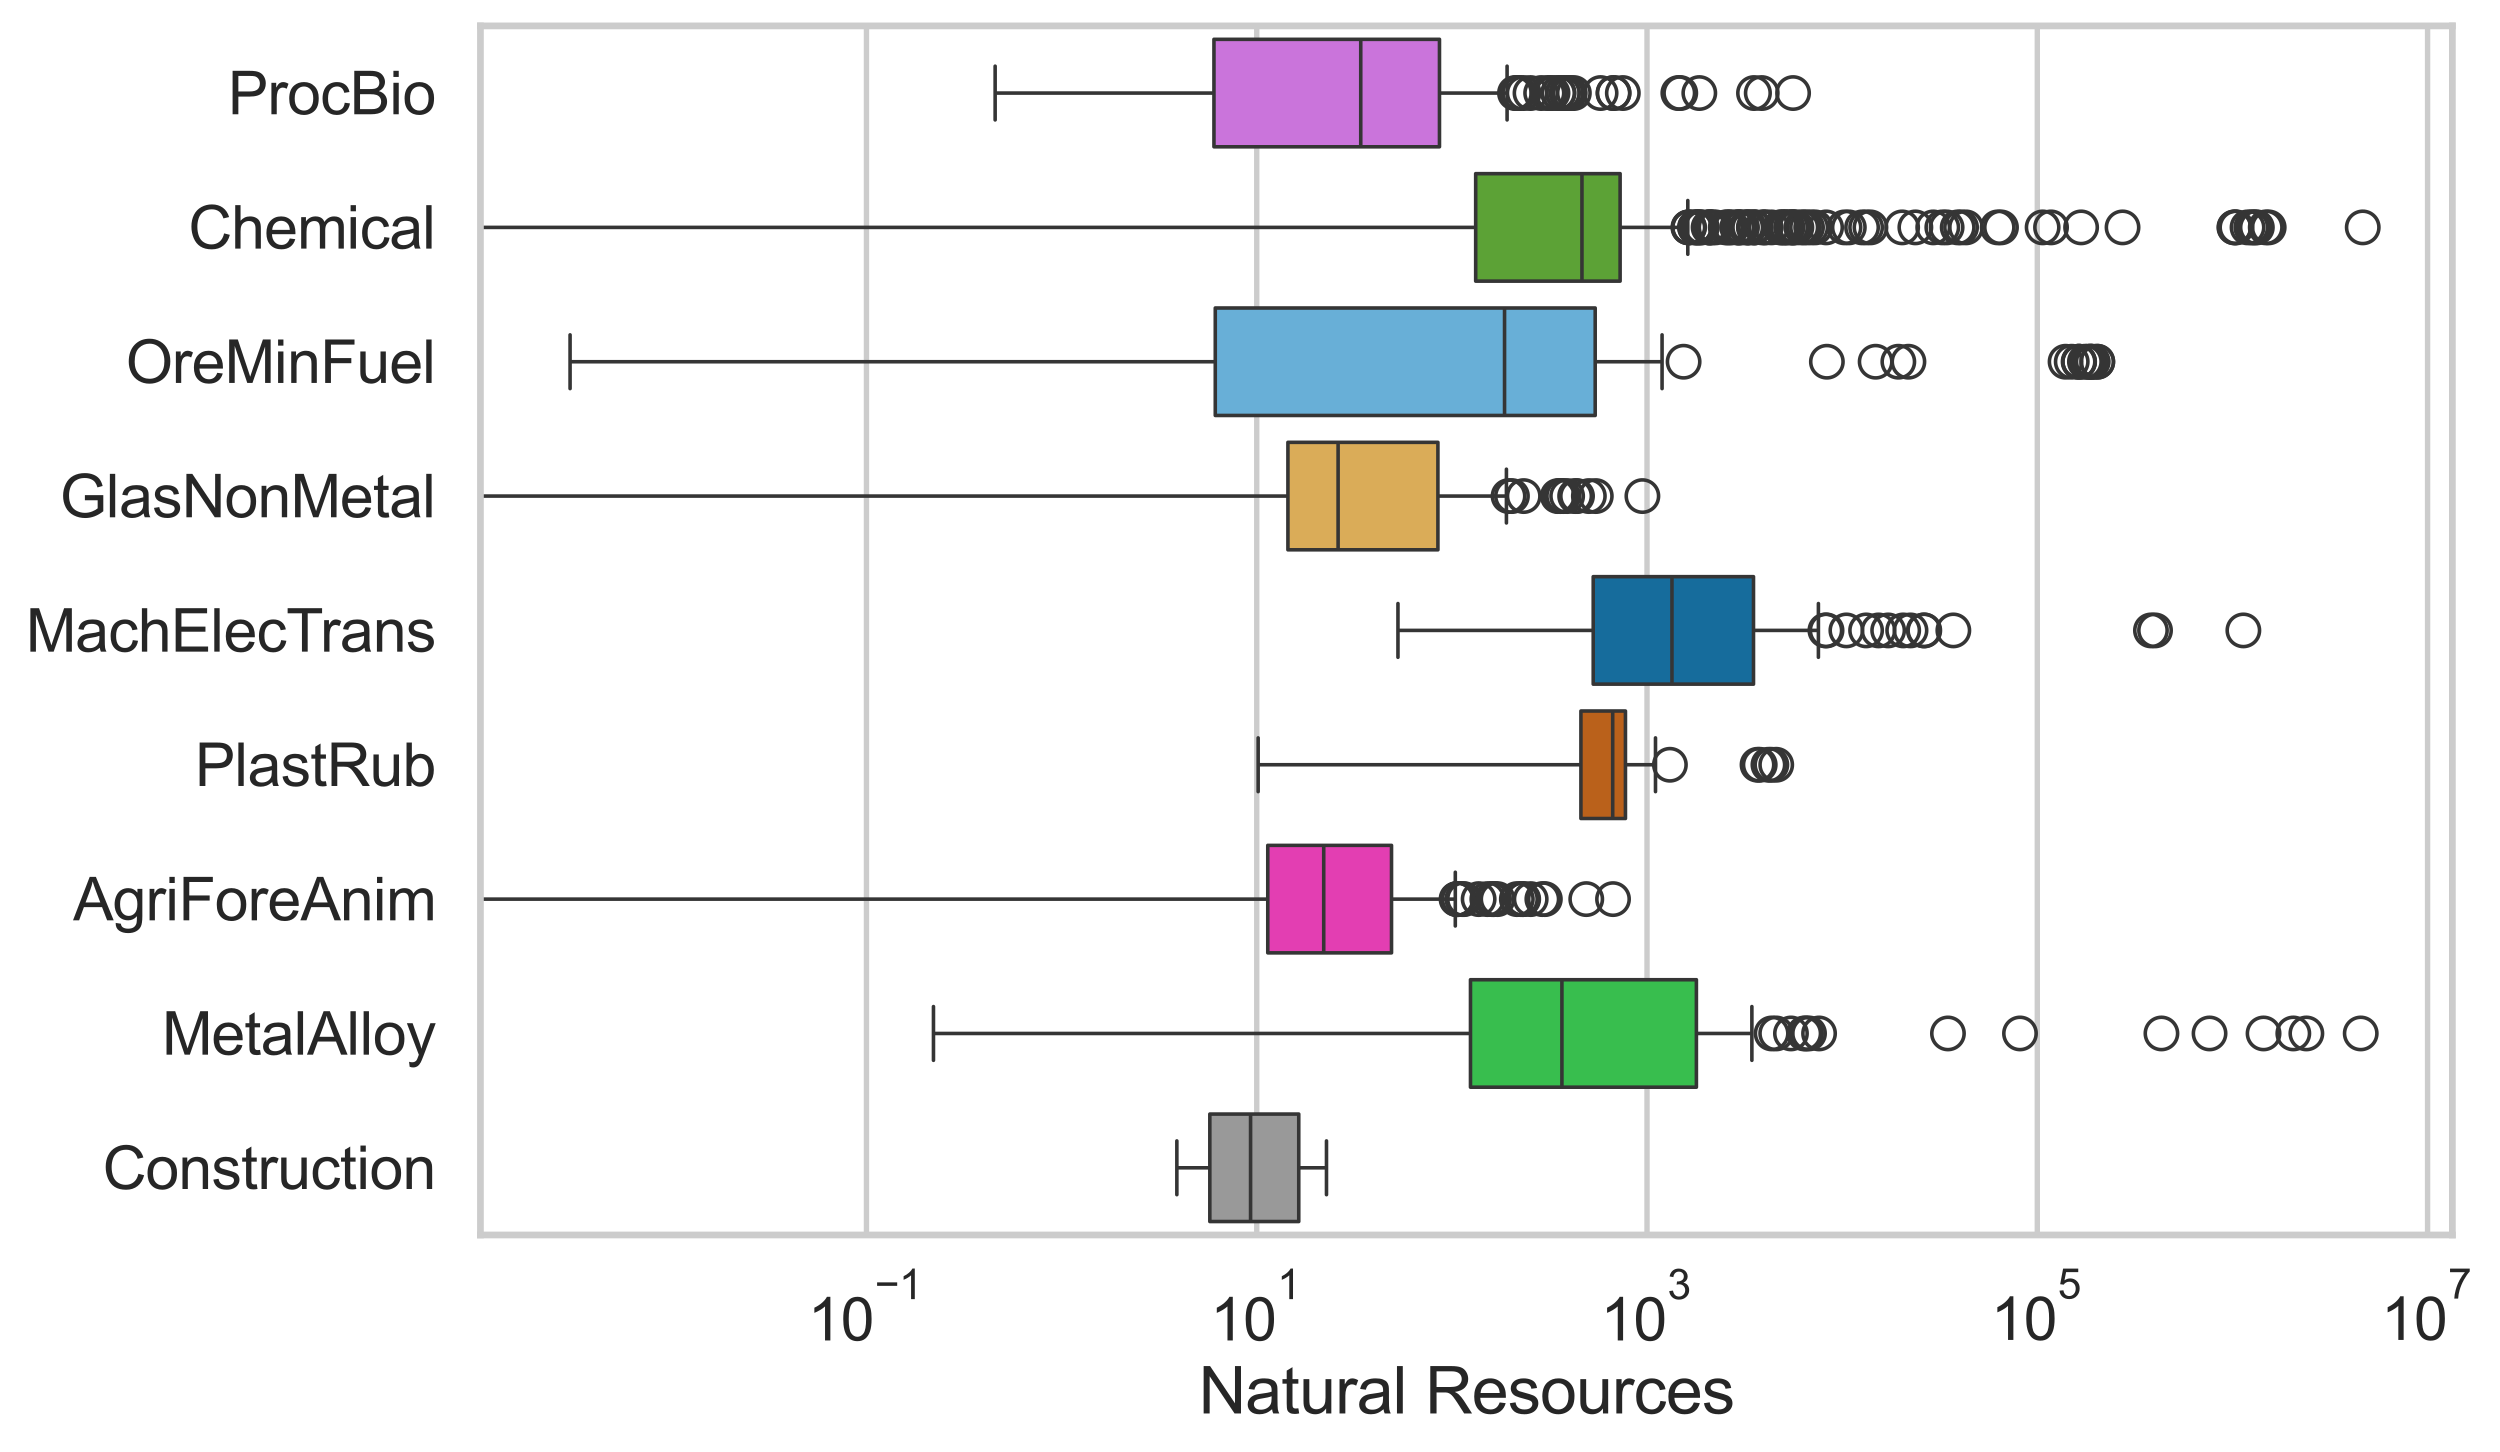 <?xml version="1.0" encoding="utf-8" standalone="no"?>
<!DOCTYPE svg PUBLIC "-//W3C//DTD SVG 1.1//EN"
  "http://www.w3.org/Graphics/SVG/1.1/DTD/svg11.dtd">
<svg xmlns:xlink="http://www.w3.org/1999/xlink" width="695.697pt" height="404.121pt" viewBox="0 0 695.697 404.121" xmlns="http://www.w3.org/2000/svg" version="1.1">
 <defs>
  <style type="text/css">*{stroke-linejoin: round; stroke-linecap: butt}</style>
 </defs>
 <g id="figure_1">
  <g id="patch_1">
   <path d="M 0 404.121 
L 695.697 404.121 
L 695.697 0 
L 0 0 
z
" style="fill: #ffffff"/>
  </g>
  <g id="axes_1">
   <g id="patch_2">
    <path d="M 133.697 343.665 
L 682.443 343.665 
L 682.443 7.2 
L 133.697 7.2 
z
" style="fill: #ffffff"/>
   </g>
   <g id="matplotlib.axis_1">
    <g id="xtick_1">
     <g id="line2d_1">
      <path d="M 241.115 343.665 
L 241.115 7.2 
" clip-path="url(#p5e54b7b86a)" style="fill: none; stroke: #cccccc; stroke-width: 1.5; stroke-linecap: round"/>
     </g>
     <g id="text_1">
      <!-- $\mathdefault{10^{-1}}$ -->
      <g style="fill: #262626" transform="translate(224.78 373.18) scale(0.165 -0.165)">
       <defs>
        <path id="ArialMT-31" d="M 2384 0 
L 1822 0 
L 1822 3584 
Q 1619 3391 1289 3197 
Q 959 3003 697 2906 
L 697 3450 
Q 1169 3672 1522 3987 
Q 1875 4303 2022 4600 
L 2384 4600 
L 2384 0 
z
" transform="scale(0.016)"/>
        <path id="ArialMT-30" d="M 266 2259 
Q 266 3072 433 3567 
Q 600 4063 929 4331 
Q 1259 4600 1759 4600 
Q 2128 4600 2406 4451 
Q 2684 4303 2865 4023 
Q 3047 3744 3150 3342 
Q 3253 2941 3253 2259 
Q 3253 1453 3087 958 
Q 2922 463 2592 192 
Q 2263 -78 1759 -78 
Q 1097 -78 719 397 
Q 266 969 266 2259 
z
M 844 2259 
Q 844 1131 1108 757 
Q 1372 384 1759 384 
Q 2147 384 2411 759 
Q 2675 1134 2675 2259 
Q 2675 3391 2411 3762 
Q 2147 4134 1753 4134 
Q 1366 4134 1134 3806 
Q 844 3388 844 2259 
z
" transform="scale(0.016)"/>
        <path id="ArialMT-2212" d="M 3381 1997 
L 356 1997 
L 356 2522 
L 3381 2522 
L 3381 1997 
z
" transform="scale(0.016)"/>
       </defs>
       <use xlink:href="#ArialMT-31" transform="translate(0 0.994)"/>
       <use xlink:href="#ArialMT-30" transform="translate(55.615 0.994)"/>
       <use xlink:href="#ArialMT-2212" transform="translate(112.973 70.688) scale(0.7)"/>
       <use xlink:href="#ArialMT-31" transform="translate(153.852 70.688) scale(0.7)"/>
      </g>
     </g>
    </g>
    <g id="xtick_2">
     <g id="line2d_2">
      <path d="M 349.723 343.665 
L 349.723 7.2 
" clip-path="url(#p5e54b7b86a)" style="fill: none; stroke: #cccccc; stroke-width: 1.5; stroke-linecap: round"/>
     </g>
     <g id="text_2">
      <!-- $\mathdefault{10^{1}}$ -->
      <g style="fill: #262626" transform="translate(336.77 373.18) scale(0.165 -0.165)">
       <use xlink:href="#ArialMT-31" transform="translate(0 0.994)"/>
       <use xlink:href="#ArialMT-30" transform="translate(55.615 0.994)"/>
       <use xlink:href="#ArialMT-31" transform="translate(112.973 70.688) scale(0.7)"/>
      </g>
     </g>
    </g>
    <g id="xtick_3">
     <g id="line2d_3">
      <path d="M 458.33 343.665 
L 458.33 7.2 
" clip-path="url(#p5e54b7b86a)" style="fill: none; stroke: #cccccc; stroke-width: 1.5; stroke-linecap: round"/>
     </g>
     <g id="text_3">
      <!-- $\mathdefault{10^{3}}$ -->
      <g style="fill: #262626" transform="translate(445.377 373.18) scale(0.165 -0.165)">
       <defs>
        <path id="ArialMT-33" d="M 269 1209 
L 831 1284 
Q 928 806 1161 595 
Q 1394 384 1728 384 
Q 2125 384 2398 659 
Q 2672 934 2672 1341 
Q 2672 1728 2419 1979 
Q 2166 2231 1775 2231 
Q 1616 2231 1378 2169 
L 1441 2663 
Q 1497 2656 1531 2656 
Q 1891 2656 2178 2843 
Q 2466 3031 2466 3422 
Q 2466 3731 2256 3934 
Q 2047 4138 1716 4138 
Q 1388 4138 1169 3931 
Q 950 3725 888 3313 
L 325 3413 
Q 428 3978 793 4289 
Q 1159 4600 1703 4600 
Q 2078 4600 2393 4439 
Q 2709 4278 2876 4000 
Q 3044 3722 3044 3409 
Q 3044 3113 2884 2869 
Q 2725 2625 2413 2481 
Q 2819 2388 3044 2092 
Q 3269 1797 3269 1353 
Q 3269 753 2831 336 
Q 2394 -81 1725 -81 
Q 1122 -81 723 278 
Q 325 638 269 1209 
z
" transform="scale(0.016)"/>
       </defs>
       <use xlink:href="#ArialMT-31" transform="translate(0 0.994)"/>
       <use xlink:href="#ArialMT-30" transform="translate(55.615 0.994)"/>
       <use xlink:href="#ArialMT-33" transform="translate(112.973 70.688) scale(0.7)"/>
      </g>
     </g>
    </g>
    <g id="xtick_4">
     <g id="line2d_4">
      <path d="M 566.937 343.665 
L 566.937 7.2 
" clip-path="url(#p5e54b7b86a)" style="fill: none; stroke: #cccccc; stroke-width: 1.5; stroke-linecap: round"/>
     </g>
     <g id="text_4">
      <!-- $\mathdefault{10^{5}}$ -->
      <g style="fill: #262626" transform="translate(553.985 373.015) scale(0.165 -0.165)">
       <defs>
        <path id="ArialMT-35" d="M 266 1200 
L 856 1250 
Q 922 819 1161 601 
Q 1400 384 1738 384 
Q 2144 384 2425 690 
Q 2706 997 2706 1503 
Q 2706 1984 2436 2262 
Q 2166 2541 1728 2541 
Q 1456 2541 1237 2417 
Q 1019 2294 894 2097 
L 366 2166 
L 809 4519 
L 3088 4519 
L 3088 3981 
L 1259 3981 
L 1013 2750 
Q 1425 3038 1878 3038 
Q 2478 3038 2890 2622 
Q 3303 2206 3303 1553 
Q 3303 931 2941 478 
Q 2500 -78 1738 -78 
Q 1113 -78 717 272 
Q 322 622 266 1200 
z
" transform="scale(0.016)"/>
       </defs>
       <use xlink:href="#ArialMT-31" transform="translate(0 0.88)"/>
       <use xlink:href="#ArialMT-30" transform="translate(55.615 0.88)"/>
       <use xlink:href="#ArialMT-35" transform="translate(112.973 70.573) scale(0.7)"/>
      </g>
     </g>
    </g>
    <g id="xtick_5">
     <g id="line2d_5">
      <path d="M 675.545 343.665 
L 675.545 7.2 
" clip-path="url(#p5e54b7b86a)" style="fill: none; stroke: #cccccc; stroke-width: 1.5; stroke-linecap: round"/>
     </g>
     <g id="text_5">
      <!-- $\mathdefault{10^{7}}$ -->
      <g style="fill: #262626" transform="translate(662.592 373.015) scale(0.165 -0.165)">
       <defs>
        <path id="ArialMT-37" d="M 303 3981 
L 303 4522 
L 3269 4522 
L 3269 4084 
Q 2831 3619 2401 2847 
Q 1972 2075 1738 1259 
Q 1569 684 1522 0 
L 944 0 
Q 953 541 1156 1306 
Q 1359 2072 1739 2783 
Q 2119 3494 2547 3981 
L 303 3981 
z
" transform="scale(0.016)"/>
       </defs>
       <use xlink:href="#ArialMT-31" transform="translate(0 0.847)"/>
       <use xlink:href="#ArialMT-30" transform="translate(55.615 0.847)"/>
       <use xlink:href="#ArialMT-37" transform="translate(112.973 70.541) scale(0.7)"/>
      </g>
     </g>
    </g>
    <g id="text_6">
     <!-- Natural Resources -->
     <g style="fill: #262626" transform="translate(333.543 393.344) scale(0.18 -0.18)">
      <defs>
       <path id="ArialMT-4e" d="M 488 0 
L 488 4581 
L 1109 4581 
L 3516 984 
L 3516 4581 
L 4097 4581 
L 4097 0 
L 3475 0 
L 1069 3600 
L 1069 0 
L 488 0 
z
" transform="scale(0.016)"/>
       <path id="ArialMT-61" d="M 2588 409 
Q 2275 144 1986 34 
Q 1697 -75 1366 -75 
Q 819 -75 525 192 
Q 231 459 231 875 
Q 231 1119 342 1320 
Q 453 1522 633 1644 
Q 813 1766 1038 1828 
Q 1203 1872 1538 1913 
Q 2219 1994 2541 2106 
Q 2544 2222 2544 2253 
Q 2544 2597 2384 2738 
Q 2169 2928 1744 2928 
Q 1347 2928 1158 2789 
Q 969 2650 878 2297 
L 328 2372 
Q 403 2725 575 2942 
Q 747 3159 1072 3276 
Q 1397 3394 1825 3394 
Q 2250 3394 2515 3294 
Q 2781 3194 2906 3042 
Q 3031 2891 3081 2659 
Q 3109 2516 3109 2141 
L 3109 1391 
Q 3109 606 3145 398 
Q 3181 191 3288 0 
L 2700 0 
Q 2613 175 2588 409 
z
M 2541 1666 
Q 2234 1541 1622 1453 
Q 1275 1403 1131 1340 
Q 988 1278 909 1158 
Q 831 1038 831 891 
Q 831 666 1001 516 
Q 1172 366 1500 366 
Q 1825 366 2078 508 
Q 2331 650 2450 897 
Q 2541 1088 2541 1459 
L 2541 1666 
z
" transform="scale(0.016)"/>
       <path id="ArialMT-74" d="M 1650 503 
L 1731 6 
Q 1494 -44 1306 -44 
Q 1000 -44 831 53 
Q 663 150 594 308 
Q 525 466 525 972 
L 525 2881 
L 113 2881 
L 113 3319 
L 525 3319 
L 525 4141 
L 1084 4478 
L 1084 3319 
L 1650 3319 
L 1650 2881 
L 1084 2881 
L 1084 941 
Q 1084 700 1114 631 
Q 1144 563 1211 522 
Q 1278 481 1403 481 
Q 1497 481 1650 503 
z
" transform="scale(0.016)"/>
       <path id="ArialMT-75" d="M 2597 0 
L 2597 488 
Q 2209 -75 1544 -75 
Q 1250 -75 995 37 
Q 741 150 617 320 
Q 494 491 444 738 
Q 409 903 409 1263 
L 409 3319 
L 972 3319 
L 972 1478 
Q 972 1038 1006 884 
Q 1059 663 1231 536 
Q 1403 409 1656 409 
Q 1909 409 2131 539 
Q 2353 669 2445 892 
Q 2538 1116 2538 1541 
L 2538 3319 
L 3100 3319 
L 3100 0 
L 2597 0 
z
" transform="scale(0.016)"/>
       <path id="ArialMT-72" d="M 416 0 
L 416 3319 
L 922 3319 
L 922 2816 
Q 1116 3169 1280 3281 
Q 1444 3394 1641 3394 
Q 1925 3394 2219 3213 
L 2025 2691 
Q 1819 2813 1613 2813 
Q 1428 2813 1281 2702 
Q 1134 2591 1072 2394 
Q 978 2094 978 1738 
L 978 0 
L 416 0 
z
" transform="scale(0.016)"/>
       <path id="ArialMT-6c" d="M 409 0 
L 409 4581 
L 972 4581 
L 972 0 
L 409 0 
z
" transform="scale(0.016)"/>
       <path id="ArialMT-20" transform="scale(0.016)"/>
       <path id="ArialMT-52" d="M 503 0 
L 503 4581 
L 2534 4581 
Q 3147 4581 3465 4457 
Q 3784 4334 3975 4021 
Q 4166 3709 4166 3331 
Q 4166 2844 3850 2509 
Q 3534 2175 2875 2084 
Q 3116 1969 3241 1856 
Q 3506 1613 3744 1247 
L 4541 0 
L 3778 0 
L 3172 953 
Q 2906 1366 2734 1584 
Q 2563 1803 2427 1890 
Q 2291 1978 2150 2013 
Q 2047 2034 1813 2034 
L 1109 2034 
L 1109 0 
L 503 0 
z
M 1109 2559 
L 2413 2559 
Q 2828 2559 3062 2645 
Q 3297 2731 3419 2920 
Q 3541 3109 3541 3331 
Q 3541 3656 3305 3865 
Q 3069 4075 2559 4075 
L 1109 4075 
L 1109 2559 
z
" transform="scale(0.016)"/>
       <path id="ArialMT-65" d="M 2694 1069 
L 3275 997 
Q 3138 488 2766 206 
Q 2394 -75 1816 -75 
Q 1088 -75 661 373 
Q 234 822 234 1631 
Q 234 2469 665 2931 
Q 1097 3394 1784 3394 
Q 2450 3394 2872 2941 
Q 3294 2488 3294 1666 
Q 3294 1616 3291 1516 
L 816 1516 
Q 847 969 1125 678 
Q 1403 388 1819 388 
Q 2128 388 2347 550 
Q 2566 713 2694 1069 
z
M 847 1978 
L 2700 1978 
Q 2663 2397 2488 2606 
Q 2219 2931 1791 2931 
Q 1403 2931 1139 2672 
Q 875 2413 847 1978 
z
" transform="scale(0.016)"/>
       <path id="ArialMT-73" d="M 197 991 
L 753 1078 
Q 800 744 1014 566 
Q 1228 388 1613 388 
Q 2000 388 2187 545 
Q 2375 703 2375 916 
Q 2375 1106 2209 1216 
Q 2094 1291 1634 1406 
Q 1016 1563 777 1677 
Q 538 1791 414 1992 
Q 291 2194 291 2438 
Q 291 2659 392 2848 
Q 494 3038 669 3163 
Q 800 3259 1026 3326 
Q 1253 3394 1513 3394 
Q 1903 3394 2198 3281 
Q 2494 3169 2634 2976 
Q 2775 2784 2828 2463 
L 2278 2388 
Q 2241 2644 2061 2787 
Q 1881 2931 1553 2931 
Q 1166 2931 1000 2803 
Q 834 2675 834 2503 
Q 834 2394 903 2306 
Q 972 2216 1119 2156 
Q 1203 2125 1616 2013 
Q 2213 1853 2448 1751 
Q 2684 1650 2818 1456 
Q 2953 1263 2953 975 
Q 2953 694 2789 445 
Q 2625 197 2315 61 
Q 2006 -75 1616 -75 
Q 969 -75 630 194 
Q 291 463 197 991 
z
" transform="scale(0.016)"/>
       <path id="ArialMT-6f" d="M 213 1659 
Q 213 2581 725 3025 
Q 1153 3394 1769 3394 
Q 2453 3394 2887 2945 
Q 3322 2497 3322 1706 
Q 3322 1066 3130 698 
Q 2938 331 2570 128 
Q 2203 -75 1769 -75 
Q 1072 -75 642 372 
Q 213 819 213 1659 
z
M 791 1659 
Q 791 1022 1069 705 
Q 1347 388 1769 388 
Q 2188 388 2466 706 
Q 2744 1025 2744 1678 
Q 2744 2294 2464 2611 
Q 2184 2928 1769 2928 
Q 1347 2928 1069 2612 
Q 791 2297 791 1659 
z
" transform="scale(0.016)"/>
       <path id="ArialMT-63" d="M 2588 1216 
L 3141 1144 
Q 3050 572 2676 248 
Q 2303 -75 1759 -75 
Q 1078 -75 664 370 
Q 250 816 250 1647 
Q 250 2184 428 2587 
Q 606 2991 970 3192 
Q 1334 3394 1763 3394 
Q 2303 3394 2647 3120 
Q 2991 2847 3088 2344 
L 2541 2259 
Q 2463 2594 2264 2762 
Q 2066 2931 1784 2931 
Q 1359 2931 1093 2626 
Q 828 2322 828 1663 
Q 828 994 1084 691 
Q 1341 388 1753 388 
Q 2084 388 2306 591 
Q 2528 794 2588 1216 
z
" transform="scale(0.016)"/>
      </defs>
      <use xlink:href="#ArialMT-4e"/>
      <use xlink:href="#ArialMT-61" transform="translate(72.217 0)"/>
      <use xlink:href="#ArialMT-74" transform="translate(127.832 0)"/>
      <use xlink:href="#ArialMT-75" transform="translate(155.615 0)"/>
      <use xlink:href="#ArialMT-72" transform="translate(211.23 0)"/>
      <use xlink:href="#ArialMT-61" transform="translate(244.531 0)"/>
      <use xlink:href="#ArialMT-6c" transform="translate(300.146 0)"/>
      <use xlink:href="#ArialMT-20" transform="translate(322.363 0)"/>
      <use xlink:href="#ArialMT-52" transform="translate(350.146 0)"/>
      <use xlink:href="#ArialMT-65" transform="translate(422.363 0)"/>
      <use xlink:href="#ArialMT-73" transform="translate(477.979 0)"/>
      <use xlink:href="#ArialMT-6f" transform="translate(527.979 0)"/>
      <use xlink:href="#ArialMT-75" transform="translate(583.594 0)"/>
      <use xlink:href="#ArialMT-72" transform="translate(639.209 0)"/>
      <use xlink:href="#ArialMT-63" transform="translate(672.51 0)"/>
      <use xlink:href="#ArialMT-65" transform="translate(722.51 0)"/>
      <use xlink:href="#ArialMT-73" transform="translate(778.125 0)"/>
     </g>
    </g>
   </g>
   <g id="matplotlib.axis_2">
    <g id="ytick_1">
     <g id="text_7">
      <!-- ProcBio -->
      <g style="fill: #262626" transform="translate(63.424 31.798) scale(0.165 -0.165)">
       <defs>
        <path id="ArialMT-50" d="M 494 0 
L 494 4581 
L 2222 4581 
Q 2678 4581 2919 4538 
Q 3256 4481 3484 4323 
Q 3713 4166 3852 3881 
Q 3991 3597 3991 3256 
Q 3991 2672 3619 2267 
Q 3247 1863 2275 1863 
L 1100 1863 
L 1100 0 
L 494 0 
z
M 1100 2403 
L 2284 2403 
Q 2872 2403 3119 2622 
Q 3366 2841 3366 3238 
Q 3366 3525 3220 3729 
Q 3075 3934 2838 4000 
Q 2684 4041 2272 4041 
L 1100 4041 
L 1100 2403 
z
" transform="scale(0.016)"/>
        <path id="ArialMT-42" d="M 469 0 
L 469 4581 
L 2188 4581 
Q 2713 4581 3030 4442 
Q 3347 4303 3526 4014 
Q 3706 3725 3706 3409 
Q 3706 3116 3547 2856 
Q 3388 2597 3066 2438 
Q 3481 2316 3704 2022 
Q 3928 1728 3928 1328 
Q 3928 1006 3792 729 
Q 3656 453 3456 303 
Q 3256 153 2954 76 
Q 2653 0 2216 0 
L 469 0 
z
M 1075 2656 
L 2066 2656 
Q 2469 2656 2644 2709 
Q 2875 2778 2992 2937 
Q 3109 3097 3109 3338 
Q 3109 3566 3000 3739 
Q 2891 3913 2687 3977 
Q 2484 4041 1991 4041 
L 1075 4041 
L 1075 2656 
z
M 1075 541 
L 2216 541 
Q 2509 541 2628 563 
Q 2838 600 2978 687 
Q 3119 775 3209 942 
Q 3300 1109 3300 1328 
Q 3300 1584 3169 1773 
Q 3038 1963 2805 2039 
Q 2572 2116 2134 2116 
L 1075 2116 
L 1075 541 
z
" transform="scale(0.016)"/>
        <path id="ArialMT-69" d="M 425 3934 
L 425 4581 
L 988 4581 
L 988 3934 
L 425 3934 
z
M 425 0 
L 425 3319 
L 988 3319 
L 988 0 
L 425 0 
z
" transform="scale(0.016)"/>
       </defs>
       <use xlink:href="#ArialMT-50"/>
       <use xlink:href="#ArialMT-72" transform="translate(66.699 0)"/>
       <use xlink:href="#ArialMT-6f" transform="translate(100 0)"/>
       <use xlink:href="#ArialMT-63" transform="translate(155.615 0)"/>
       <use xlink:href="#ArialMT-42" transform="translate(205.615 0)"/>
       <use xlink:href="#ArialMT-69" transform="translate(272.314 0)"/>
       <use xlink:href="#ArialMT-6f" transform="translate(294.531 0)"/>
      </g>
     </g>
    </g>
    <g id="ytick_2">
     <g id="text_8">
      <!-- Chemical -->
      <g style="fill: #262626" transform="translate(52.428 69.183) scale(0.165 -0.165)">
       <defs>
        <path id="ArialMT-43" d="M 3763 1606 
L 4369 1453 
Q 4178 706 3683 314 
Q 3188 -78 2472 -78 
Q 1731 -78 1267 223 
Q 803 525 561 1097 
Q 319 1669 319 2325 
Q 319 3041 592 3573 
Q 866 4106 1370 4382 
Q 1875 4659 2481 4659 
Q 3169 4659 3637 4309 
Q 4106 3959 4291 3325 
L 3694 3184 
Q 3534 3684 3231 3912 
Q 2928 4141 2469 4141 
Q 1941 4141 1586 3887 
Q 1231 3634 1087 3207 
Q 944 2781 944 2328 
Q 944 1744 1114 1308 
Q 1284 872 1643 656 
Q 2003 441 2422 441 
Q 2931 441 3284 734 
Q 3638 1028 3763 1606 
z
" transform="scale(0.016)"/>
        <path id="ArialMT-68" d="M 422 0 
L 422 4581 
L 984 4581 
L 984 2938 
Q 1378 3394 1978 3394 
Q 2347 3394 2619 3248 
Q 2891 3103 3008 2847 
Q 3125 2591 3125 2103 
L 3125 0 
L 2563 0 
L 2563 2103 
Q 2563 2525 2380 2717 
Q 2197 2909 1863 2909 
Q 1613 2909 1392 2779 
Q 1172 2650 1078 2428 
Q 984 2206 984 1816 
L 984 0 
L 422 0 
z
" transform="scale(0.016)"/>
        <path id="ArialMT-6d" d="M 422 0 
L 422 3319 
L 925 3319 
L 925 2853 
Q 1081 3097 1340 3245 
Q 1600 3394 1931 3394 
Q 2300 3394 2536 3241 
Q 2772 3088 2869 2813 
Q 3263 3394 3894 3394 
Q 4388 3394 4653 3120 
Q 4919 2847 4919 2278 
L 4919 0 
L 4359 0 
L 4359 2091 
Q 4359 2428 4304 2576 
Q 4250 2725 4106 2815 
Q 3963 2906 3769 2906 
Q 3419 2906 3187 2673 
Q 2956 2441 2956 1928 
L 2956 0 
L 2394 0 
L 2394 2156 
Q 2394 2531 2256 2718 
Q 2119 2906 1806 2906 
Q 1569 2906 1367 2781 
Q 1166 2656 1075 2415 
Q 984 2175 984 1722 
L 984 0 
L 422 0 
z
" transform="scale(0.016)"/>
       </defs>
       <use xlink:href="#ArialMT-43"/>
       <use xlink:href="#ArialMT-68" transform="translate(72.217 0)"/>
       <use xlink:href="#ArialMT-65" transform="translate(127.832 0)"/>
       <use xlink:href="#ArialMT-6d" transform="translate(183.447 0)"/>
       <use xlink:href="#ArialMT-69" transform="translate(266.748 0)"/>
       <use xlink:href="#ArialMT-63" transform="translate(288.965 0)"/>
       <use xlink:href="#ArialMT-61" transform="translate(338.965 0)"/>
       <use xlink:href="#ArialMT-6c" transform="translate(394.58 0)"/>
      </g>
     </g>
    </g>
    <g id="ytick_3">
     <g id="text_9">
      <!-- OreMinFuel -->
      <g style="fill: #262626" transform="translate(35.013 106.568) scale(0.165 -0.165)">
       <defs>
        <path id="ArialMT-4f" d="M 309 2231 
Q 309 3372 921 4017 
Q 1534 4663 2503 4663 
Q 3138 4663 3647 4359 
Q 4156 4056 4423 3514 
Q 4691 2972 4691 2284 
Q 4691 1588 4409 1038 
Q 4128 488 3612 205 
Q 3097 -78 2500 -78 
Q 1853 -78 1343 234 
Q 834 547 571 1087 
Q 309 1628 309 2231 
z
M 934 2222 
Q 934 1394 1379 917 
Q 1825 441 2497 441 
Q 3181 441 3623 922 
Q 4066 1403 4066 2288 
Q 4066 2847 3877 3264 
Q 3688 3681 3323 3911 
Q 2959 4141 2506 4141 
Q 1863 4141 1398 3698 
Q 934 3256 934 2222 
z
" transform="scale(0.016)"/>
        <path id="ArialMT-4d" d="M 475 0 
L 475 4581 
L 1388 4581 
L 2472 1338 
Q 2622 884 2691 659 
Q 2769 909 2934 1394 
L 4031 4581 
L 4847 4581 
L 4847 0 
L 4263 0 
L 4263 3834 
L 2931 0 
L 2384 0 
L 1059 3900 
L 1059 0 
L 475 0 
z
" transform="scale(0.016)"/>
        <path id="ArialMT-6e" d="M 422 0 
L 422 3319 
L 928 3319 
L 928 2847 
Q 1294 3394 1984 3394 
Q 2284 3394 2536 3286 
Q 2788 3178 2913 3003 
Q 3038 2828 3088 2588 
Q 3119 2431 3119 2041 
L 3119 0 
L 2556 0 
L 2556 2019 
Q 2556 2363 2490 2533 
Q 2425 2703 2258 2804 
Q 2091 2906 1866 2906 
Q 1506 2906 1245 2678 
Q 984 2450 984 1813 
L 984 0 
L 422 0 
z
" transform="scale(0.016)"/>
        <path id="ArialMT-46" d="M 525 0 
L 525 4581 
L 3616 4581 
L 3616 4041 
L 1131 4041 
L 1131 2622 
L 3281 2622 
L 3281 2081 
L 1131 2081 
L 1131 0 
L 525 0 
z
" transform="scale(0.016)"/>
       </defs>
       <use xlink:href="#ArialMT-4f"/>
       <use xlink:href="#ArialMT-72" transform="translate(77.783 0)"/>
       <use xlink:href="#ArialMT-65" transform="translate(111.084 0)"/>
       <use xlink:href="#ArialMT-4d" transform="translate(166.699 0)"/>
       <use xlink:href="#ArialMT-69" transform="translate(250 0)"/>
       <use xlink:href="#ArialMT-6e" transform="translate(272.217 0)"/>
       <use xlink:href="#ArialMT-46" transform="translate(327.832 0)"/>
       <use xlink:href="#ArialMT-75" transform="translate(388.916 0)"/>
       <use xlink:href="#ArialMT-65" transform="translate(444.531 0)"/>
       <use xlink:href="#ArialMT-6c" transform="translate(500.146 0)"/>
      </g>
     </g>
    </g>
    <g id="ytick_4">
     <g id="text_10">
      <!-- GlasNonMetal -->
      <g style="fill: #262626" transform="translate(16.659 143.953) scale(0.165 -0.165)">
       <defs>
        <path id="ArialMT-47" d="M 2638 1797 
L 2638 2334 
L 4578 2338 
L 4578 638 
Q 4131 281 3656 101 
Q 3181 -78 2681 -78 
Q 2006 -78 1454 211 
Q 903 500 622 1047 
Q 341 1594 341 2269 
Q 341 2938 620 3517 
Q 900 4097 1425 4378 
Q 1950 4659 2634 4659 
Q 3131 4659 3532 4498 
Q 3934 4338 4162 4050 
Q 4391 3763 4509 3300 
L 3963 3150 
Q 3859 3500 3706 3700 
Q 3553 3900 3268 4020 
Q 2984 4141 2638 4141 
Q 2222 4141 1919 4014 
Q 1616 3888 1430 3681 
Q 1244 3475 1141 3228 
Q 966 2803 966 2306 
Q 966 1694 1177 1281 
Q 1388 869 1791 669 
Q 2194 469 2647 469 
Q 3041 469 3416 620 
Q 3791 772 3984 944 
L 3984 1797 
L 2638 1797 
z
" transform="scale(0.016)"/>
       </defs>
       <use xlink:href="#ArialMT-47"/>
       <use xlink:href="#ArialMT-6c" transform="translate(77.783 0)"/>
       <use xlink:href="#ArialMT-61" transform="translate(100 0)"/>
       <use xlink:href="#ArialMT-73" transform="translate(155.615 0)"/>
       <use xlink:href="#ArialMT-4e" transform="translate(205.615 0)"/>
       <use xlink:href="#ArialMT-6f" transform="translate(277.832 0)"/>
       <use xlink:href="#ArialMT-6e" transform="translate(333.447 0)"/>
       <use xlink:href="#ArialMT-4d" transform="translate(389.062 0)"/>
       <use xlink:href="#ArialMT-65" transform="translate(472.363 0)"/>
       <use xlink:href="#ArialMT-74" transform="translate(527.979 0)"/>
       <use xlink:href="#ArialMT-61" transform="translate(555.762 0)"/>
       <use xlink:href="#ArialMT-6c" transform="translate(611.377 0)"/>
      </g>
     </g>
    </g>
    <g id="ytick_5">
     <g id="text_11">
      <!-- MachElecTrans -->
      <g style="fill: #262626" transform="translate(7.2 181.337) scale(0.165 -0.165)">
       <defs>
        <path id="ArialMT-45" d="M 506 0 
L 506 4581 
L 3819 4581 
L 3819 4041 
L 1113 4041 
L 1113 2638 
L 3647 2638 
L 3647 2100 
L 1113 2100 
L 1113 541 
L 3925 541 
L 3925 0 
L 506 0 
z
" transform="scale(0.016)"/>
        <path id="ArialMT-54" d="M 1659 0 
L 1659 4041 
L 150 4041 
L 150 4581 
L 3781 4581 
L 3781 4041 
L 2266 4041 
L 2266 0 
L 1659 0 
z
" transform="scale(0.016)"/>
       </defs>
       <use xlink:href="#ArialMT-4d"/>
       <use xlink:href="#ArialMT-61" transform="translate(83.301 0)"/>
       <use xlink:href="#ArialMT-63" transform="translate(138.916 0)"/>
       <use xlink:href="#ArialMT-68" transform="translate(188.916 0)"/>
       <use xlink:href="#ArialMT-45" transform="translate(244.531 0)"/>
       <use xlink:href="#ArialMT-6c" transform="translate(311.23 0)"/>
       <use xlink:href="#ArialMT-65" transform="translate(333.447 0)"/>
       <use xlink:href="#ArialMT-63" transform="translate(389.062 0)"/>
       <use xlink:href="#ArialMT-54" transform="translate(439.062 0)"/>
       <use xlink:href="#ArialMT-72" transform="translate(496.396 0)"/>
       <use xlink:href="#ArialMT-61" transform="translate(529.697 0)"/>
       <use xlink:href="#ArialMT-6e" transform="translate(585.312 0)"/>
       <use xlink:href="#ArialMT-73" transform="translate(640.928 0)"/>
      </g>
     </g>
    </g>
    <g id="ytick_6">
     <g id="text_12">
      <!-- PlastRub -->
      <g style="fill: #262626" transform="translate(54.248 218.722) scale(0.165 -0.165)">
       <defs>
        <path id="ArialMT-62" d="M 941 0 
L 419 0 
L 419 4581 
L 981 4581 
L 981 2947 
Q 1338 3394 1891 3394 
Q 2197 3394 2470 3270 
Q 2744 3147 2920 2923 
Q 3097 2700 3197 2384 
Q 3297 2069 3297 1709 
Q 3297 856 2875 390 
Q 2453 -75 1863 -75 
Q 1275 -75 941 416 
L 941 0 
z
M 934 1684 
Q 934 1088 1097 822 
Q 1363 388 1816 388 
Q 2184 388 2453 708 
Q 2722 1028 2722 1663 
Q 2722 2313 2464 2622 
Q 2206 2931 1841 2931 
Q 1472 2931 1203 2611 
Q 934 2291 934 1684 
z
" transform="scale(0.016)"/>
       </defs>
       <use xlink:href="#ArialMT-50"/>
       <use xlink:href="#ArialMT-6c" transform="translate(66.699 0)"/>
       <use xlink:href="#ArialMT-61" transform="translate(88.916 0)"/>
       <use xlink:href="#ArialMT-73" transform="translate(144.531 0)"/>
       <use xlink:href="#ArialMT-74" transform="translate(194.531 0)"/>
       <use xlink:href="#ArialMT-52" transform="translate(222.314 0)"/>
       <use xlink:href="#ArialMT-75" transform="translate(294.531 0)"/>
       <use xlink:href="#ArialMT-62" transform="translate(350.146 0)"/>
      </g>
     </g>
    </g>
    <g id="ytick_7">
     <g id="text_13">
      <!-- AgriForeAnim -->
      <g style="fill: #262626" transform="translate(20.341 256.107) scale(0.165 -0.165)">
       <defs>
        <path id="ArialMT-41" d="M -9 0 
L 1750 4581 
L 2403 4581 
L 4278 0 
L 3588 0 
L 3053 1388 
L 1138 1388 
L 634 0 
L -9 0 
z
M 1313 1881 
L 2866 1881 
L 2388 3150 
Q 2169 3728 2063 4100 
Q 1975 3659 1816 3225 
L 1313 1881 
z
" transform="scale(0.016)"/>
        <path id="ArialMT-67" d="M 319 -275 
L 866 -356 
Q 900 -609 1056 -725 
Q 1266 -881 1628 -881 
Q 2019 -881 2231 -725 
Q 2444 -569 2519 -288 
Q 2563 -116 2559 434 
Q 2191 0 1641 0 
Q 956 0 581 494 
Q 206 988 206 1678 
Q 206 2153 378 2554 
Q 550 2956 876 3175 
Q 1203 3394 1644 3394 
Q 2231 3394 2613 2919 
L 2613 3319 
L 3131 3319 
L 3131 450 
Q 3131 -325 2973 -648 
Q 2816 -972 2473 -1159 
Q 2131 -1347 1631 -1347 
Q 1038 -1347 672 -1080 
Q 306 -813 319 -275 
z
M 784 1719 
Q 784 1066 1043 766 
Q 1303 466 1694 466 
Q 2081 466 2343 764 
Q 2606 1063 2606 1700 
Q 2606 2309 2336 2618 
Q 2066 2928 1684 2928 
Q 1309 2928 1046 2623 
Q 784 2319 784 1719 
z
" transform="scale(0.016)"/>
       </defs>
       <use xlink:href="#ArialMT-41"/>
       <use xlink:href="#ArialMT-67" transform="translate(66.699 0)"/>
       <use xlink:href="#ArialMT-72" transform="translate(122.314 0)"/>
       <use xlink:href="#ArialMT-69" transform="translate(155.615 0)"/>
       <use xlink:href="#ArialMT-46" transform="translate(177.832 0)"/>
       <use xlink:href="#ArialMT-6f" transform="translate(238.916 0)"/>
       <use xlink:href="#ArialMT-72" transform="translate(294.531 0)"/>
       <use xlink:href="#ArialMT-65" transform="translate(327.832 0)"/>
       <use xlink:href="#ArialMT-41" transform="translate(383.447 0)"/>
       <use xlink:href="#ArialMT-6e" transform="translate(450.146 0)"/>
       <use xlink:href="#ArialMT-69" transform="translate(505.762 0)"/>
       <use xlink:href="#ArialMT-6d" transform="translate(527.979 0)"/>
      </g>
     </g>
    </g>
    <g id="ytick_8">
     <g id="text_14">
      <!-- MetalAlloy -->
      <g style="fill: #262626" transform="translate(45.088 293.492) scale(0.165 -0.165)">
       <defs>
        <path id="ArialMT-79" d="M 397 -1278 
L 334 -750 
Q 519 -800 656 -800 
Q 844 -800 956 -737 
Q 1069 -675 1141 -563 
Q 1194 -478 1313 -144 
Q 1328 -97 1363 -6 
L 103 3319 
L 709 3319 
L 1400 1397 
Q 1534 1031 1641 628 
Q 1738 1016 1872 1384 
L 2581 3319 
L 3144 3319 
L 1881 -56 
Q 1678 -603 1566 -809 
Q 1416 -1088 1222 -1217 
Q 1028 -1347 759 -1347 
Q 597 -1347 397 -1278 
z
" transform="scale(0.016)"/>
       </defs>
       <use xlink:href="#ArialMT-4d"/>
       <use xlink:href="#ArialMT-65" transform="translate(83.301 0)"/>
       <use xlink:href="#ArialMT-74" transform="translate(138.916 0)"/>
       <use xlink:href="#ArialMT-61" transform="translate(166.699 0)"/>
       <use xlink:href="#ArialMT-6c" transform="translate(222.314 0)"/>
       <use xlink:href="#ArialMT-41" transform="translate(244.531 0)"/>
       <use xlink:href="#ArialMT-6c" transform="translate(311.23 0)"/>
       <use xlink:href="#ArialMT-6c" transform="translate(333.447 0)"/>
       <use xlink:href="#ArialMT-6f" transform="translate(355.664 0)"/>
       <use xlink:href="#ArialMT-79" transform="translate(411.279 0)"/>
      </g>
     </g>
    </g>
    <g id="ytick_9">
     <g id="text_15">
      <!-- Construction -->
      <g style="fill: #262626" transform="translate(28.575 330.877) scale(0.165 -0.165)">
       <use xlink:href="#ArialMT-43"/>
       <use xlink:href="#ArialMT-6f" transform="translate(72.217 0)"/>
       <use xlink:href="#ArialMT-6e" transform="translate(127.832 0)"/>
       <use xlink:href="#ArialMT-73" transform="translate(183.447 0)"/>
       <use xlink:href="#ArialMT-74" transform="translate(233.447 0)"/>
       <use xlink:href="#ArialMT-72" transform="translate(261.23 0)"/>
       <use xlink:href="#ArialMT-75" transform="translate(294.531 0)"/>
       <use xlink:href="#ArialMT-63" transform="translate(350.146 0)"/>
       <use xlink:href="#ArialMT-74" transform="translate(400.146 0)"/>
       <use xlink:href="#ArialMT-69" transform="translate(427.93 0)"/>
       <use xlink:href="#ArialMT-6f" transform="translate(450.146 0)"/>
       <use xlink:href="#ArialMT-6e" transform="translate(505.762 0)"/>
      </g>
     </g>
    </g>
   </g>
   <g id="patch_3">
    <path d="M 337.816 10.938 
L 337.816 40.846 
L 400.575 40.846 
L 400.575 10.938 
L 337.816 10.938 
z
" clip-path="url(#p5e54b7b86a)" style="fill: #ca74db; stroke: #353535; stroke-linejoin: miter"/>
   </g>
   <g id="line2d_6">
    <path d="M 337.816 25.892 
L 276.928 25.892 
" clip-path="url(#p5e54b7b86a)" style="fill: none; stroke: #353535"/>
   </g>
   <g id="line2d_7">
    <path d="M 400.575 25.892 
L 419.391 25.892 
" clip-path="url(#p5e54b7b86a)" style="fill: none; stroke: #353535"/>
   </g>
   <g id="line2d_8">
    <path d="M 276.928 18.415 
L 276.928 33.369 
" clip-path="url(#p5e54b7b86a)" style="fill: none; stroke: #353535; stroke-linecap: round"/>
   </g>
   <g id="line2d_9">
    <path d="M 419.391 18.415 
L 419.391 33.369 
" clip-path="url(#p5e54b7b86a)" style="fill: none; stroke: #353535; stroke-linecap: round"/>
   </g>
   <g id="line2d_10">
    <defs>
     <path id="m91435618c7" d="M 0 4.5 
C 1.193 4.5 2.338 4.026 3.182 3.182 
C 4.026 2.338 4.5 1.193 4.5 0 
C 4.5 -1.193 4.026 -2.338 3.182 -3.182 
C 2.338 -4.026 1.193 -4.5 0 -4.5 
C -1.193 -4.5 -2.338 -4.026 -3.182 -3.182 
C -4.026 -2.338 -4.5 -1.193 -4.5 0 
C -4.5 1.193 -4.026 2.338 -3.182 3.182 
C -2.338 4.026 -1.193 4.5 0 4.5 
z
" style="stroke: #353535"/>
    </defs>
    <g clip-path="url(#p5e54b7b86a)">
     <use xlink:href="#m91435618c7" x="467.048" y="25.892" style="fill-opacity: 0; stroke: #353535"/>
     <use xlink:href="#m91435618c7" x="423.995" y="25.892" style="fill-opacity: 0; stroke: #353535"/>
     <use xlink:href="#m91435618c7" x="490.25" y="25.892" style="fill-opacity: 0; stroke: #353535"/>
     <use xlink:href="#m91435618c7" x="432.03" y="25.892" style="fill-opacity: 0; stroke: #353535"/>
     <use xlink:href="#m91435618c7" x="498.976" y="25.892" style="fill-opacity: 0; stroke: #353535"/>
     <use xlink:href="#m91435618c7" x="422.766" y="25.892" style="fill-opacity: 0; stroke: #353535"/>
     <use xlink:href="#m91435618c7" x="488.1" y="25.892" style="fill-opacity: 0; stroke: #353535"/>
     <use xlink:href="#m91435618c7" x="433.742" y="25.892" style="fill-opacity: 0; stroke: #353535"/>
     <use xlink:href="#m91435618c7" x="434.945" y="25.892" style="fill-opacity: 0; stroke: #353535"/>
     <use xlink:href="#m91435618c7" x="437.97" y="25.892" style="fill-opacity: 0; stroke: #353535"/>
     <use xlink:href="#m91435618c7" x="435.918" y="25.892" style="fill-opacity: 0; stroke: #353535"/>
     <use xlink:href="#m91435618c7" x="425.91" y="25.892" style="fill-opacity: 0; stroke: #353535"/>
     <use xlink:href="#m91435618c7" x="421.588" y="25.892" style="fill-opacity: 0; stroke: #353535"/>
     <use xlink:href="#m91435618c7" x="434.958" y="25.892" style="fill-opacity: 0; stroke: #353535"/>
     <use xlink:href="#m91435618c7" x="449.009" y="25.892" style="fill-opacity: 0; stroke: #353535"/>
     <use xlink:href="#m91435618c7" x="422.327" y="25.892" style="fill-opacity: 0; stroke: #353535"/>
     <use xlink:href="#m91435618c7" x="431.433" y="25.892" style="fill-opacity: 0; stroke: #353535"/>
     <use xlink:href="#m91435618c7" x="445.41" y="25.892" style="fill-opacity: 0; stroke: #353535"/>
     <use xlink:href="#m91435618c7" x="430.639" y="25.892" style="fill-opacity: 0; stroke: #353535"/>
     <use xlink:href="#m91435618c7" x="449.03" y="25.892" style="fill-opacity: 0; stroke: #353535"/>
     <use xlink:href="#m91435618c7" x="467.583" y="25.892" style="fill-opacity: 0; stroke: #353535"/>
     <use xlink:href="#m91435618c7" x="428.864" y="25.892" style="fill-opacity: 0; stroke: #353535"/>
     <use xlink:href="#m91435618c7" x="422.217" y="25.892" style="fill-opacity: 0; stroke: #353535"/>
     <use xlink:href="#m91435618c7" x="451.598" y="25.892" style="fill-opacity: 0; stroke: #353535"/>
     <use xlink:href="#m91435618c7" x="472.882" y="25.892" style="fill-opacity: 0; stroke: #353535"/>
     <use xlink:href="#m91435618c7" x="436.545" y="25.892" style="fill-opacity: 0; stroke: #353535"/>
     <use xlink:href="#m91435618c7" x="433.581" y="25.892" style="fill-opacity: 0; stroke: #353535"/>
     <use xlink:href="#m91435618c7" x="436.833" y="25.892" style="fill-opacity: 0; stroke: #353535"/>
    </g>
   </g>
   <g id="patch_4">
    <path d="M 410.65 48.323 
L 410.65 78.231 
L 450.843 78.231 
L 450.843 48.323 
L 410.65 48.323 
z
" clip-path="url(#p5e54b7b86a)" style="fill: #5ca236; stroke: #353535; stroke-linejoin: miter"/>
   </g>
   <g id="line2d_11">
    <path d="M 410.65 63.277 
L -1 63.277 
" clip-path="url(#p5e54b7b86a)" style="fill: none; stroke: #353535"/>
   </g>
   <g id="line2d_12">
    <path d="M 450.843 63.277 
L 469.68 63.277 
" clip-path="url(#p5e54b7b86a)" style="fill: none; stroke: #353535"/>
   </g>
   <g id="line2d_13">
    <path clip-path="url(#p5e54b7b86a)" style="fill: none; stroke: #353535; stroke-linecap: round"/>
   </g>
   <g id="line2d_14">
    <path d="M 469.68 55.8 
L 469.68 70.754 
" clip-path="url(#p5e54b7b86a)" style="fill: none; stroke: #353535; stroke-linecap: round"/>
   </g>
   <g id="line2d_15">
    <g clip-path="url(#p5e54b7b86a)">
     <use xlink:href="#m91435618c7" x="540.505" y="63.277" style="fill-opacity: 0; stroke: #353535"/>
     <use xlink:href="#m91435618c7" x="481.859" y="63.277" style="fill-opacity: 0; stroke: #353535"/>
     <use xlink:href="#m91435618c7" x="477.385" y="63.277" style="fill-opacity: 0; stroke: #353535"/>
     <use xlink:href="#m91435618c7" x="568.419" y="63.277" style="fill-opacity: 0; stroke: #353535"/>
     <use xlink:href="#m91435618c7" x="621.784" y="63.277" style="fill-opacity: 0; stroke: #353535"/>
     <use xlink:href="#m91435618c7" x="498.411" y="63.277" style="fill-opacity: 0; stroke: #353535"/>
     <use xlink:href="#m91435618c7" x="491.342" y="63.277" style="fill-opacity: 0; stroke: #353535"/>
     <use xlink:href="#m91435618c7" x="485.961" y="63.277" style="fill-opacity: 0; stroke: #353535"/>
     <use xlink:href="#m91435618c7" x="501.275" y="63.277" style="fill-opacity: 0; stroke: #353535"/>
     <use xlink:href="#m91435618c7" x="473.249" y="63.277" style="fill-opacity: 0; stroke: #353535"/>
     <use xlink:href="#m91435618c7" x="547.093" y="63.277" style="fill-opacity: 0; stroke: #353535"/>
     <use xlink:href="#m91435618c7" x="486.355" y="63.277" style="fill-opacity: 0; stroke: #353535"/>
     <use xlink:href="#m91435618c7" x="544.789" y="63.277" style="fill-opacity: 0; stroke: #353535"/>
     <use xlink:href="#m91435618c7" x="486.763" y="63.277" style="fill-opacity: 0; stroke: #353535"/>
     <use xlink:href="#m91435618c7" x="475.841" y="63.277" style="fill-opacity: 0; stroke: #353535"/>
     <use xlink:href="#m91435618c7" x="545.721" y="63.277" style="fill-opacity: 0; stroke: #353535"/>
     <use xlink:href="#m91435618c7" x="495.7" y="63.277" style="fill-opacity: 0; stroke: #353535"/>
     <use xlink:href="#m91435618c7" x="471.679" y="63.277" style="fill-opacity: 0; stroke: #353535"/>
     <use xlink:href="#m91435618c7" x="495.39" y="63.277" style="fill-opacity: 0; stroke: #353535"/>
     <use xlink:href="#m91435618c7" x="471.759" y="63.277" style="fill-opacity: 0; stroke: #353535"/>
     <use xlink:href="#m91435618c7" x="628.032" y="63.277" style="fill-opacity: 0; stroke: #353535"/>
     <use xlink:href="#m91435618c7" x="513.295" y="63.277" style="fill-opacity: 0; stroke: #353535"/>
     <use xlink:href="#m91435618c7" x="498.796" y="63.277" style="fill-opacity: 0; stroke: #353535"/>
     <use xlink:href="#m91435618c7" x="476.558" y="63.277" style="fill-opacity: 0; stroke: #353535"/>
     <use xlink:href="#m91435618c7" x="537.975" y="63.277" style="fill-opacity: 0; stroke: #353535"/>
     <use xlink:href="#m91435618c7" x="541.701" y="63.277" style="fill-opacity: 0; stroke: #353535"/>
     <use xlink:href="#m91435618c7" x="472.452" y="63.277" style="fill-opacity: 0; stroke: #353535"/>
     <use xlink:href="#m91435618c7" x="497.433" y="63.277" style="fill-opacity: 0; stroke: #353535"/>
     <use xlink:href="#m91435618c7" x="480.236" y="63.277" style="fill-opacity: 0; stroke: #353535"/>
     <use xlink:href="#m91435618c7" x="626.935" y="63.277" style="fill-opacity: 0; stroke: #353535"/>
     <use xlink:href="#m91435618c7" x="496.66" y="63.277" style="fill-opacity: 0; stroke: #353535"/>
     <use xlink:href="#m91435618c7" x="475.702" y="63.277" style="fill-opacity: 0; stroke: #353535"/>
     <use xlink:href="#m91435618c7" x="488.209" y="63.277" style="fill-opacity: 0; stroke: #353535"/>
     <use xlink:href="#m91435618c7" x="622.334" y="63.277" style="fill-opacity: 0; stroke: #353535"/>
     <use xlink:href="#m91435618c7" x="469.949" y="63.277" style="fill-opacity: 0; stroke: #353535"/>
     <use xlink:href="#m91435618c7" x="502.859" y="63.277" style="fill-opacity: 0; stroke: #353535"/>
     <use xlink:href="#m91435618c7" x="480.704" y="63.277" style="fill-opacity: 0; stroke: #353535"/>
     <use xlink:href="#m91435618c7" x="499.024" y="63.277" style="fill-opacity: 0; stroke: #353535"/>
     <use xlink:href="#m91435618c7" x="631.328" y="63.277" style="fill-opacity: 0; stroke: #353535"/>
     <use xlink:href="#m91435618c7" x="492.95" y="63.277" style="fill-opacity: 0; stroke: #353535"/>
     <use xlink:href="#m91435618c7" x="508.162" y="63.277" style="fill-opacity: 0; stroke: #353535"/>
     <use xlink:href="#m91435618c7" x="514.489" y="63.277" style="fill-opacity: 0; stroke: #353535"/>
     <use xlink:href="#m91435618c7" x="519.306" y="63.277" style="fill-opacity: 0; stroke: #353535"/>
     <use xlink:href="#m91435618c7" x="486.409" y="63.277" style="fill-opacity: 0; stroke: #353535"/>
     <use xlink:href="#m91435618c7" x="579.129" y="63.277" style="fill-opacity: 0; stroke: #353535"/>
     <use xlink:href="#m91435618c7" x="555.91" y="63.277" style="fill-opacity: 0; stroke: #353535"/>
     <use xlink:href="#m91435618c7" x="488.058" y="63.277" style="fill-opacity: 0; stroke: #353535"/>
     <use xlink:href="#m91435618c7" x="491.018" y="63.277" style="fill-opacity: 0; stroke: #353535"/>
     <use xlink:href="#m91435618c7" x="470.034" y="63.277" style="fill-opacity: 0; stroke: #353535"/>
     <use xlink:href="#m91435618c7" x="488.238" y="63.277" style="fill-opacity: 0; stroke: #353535"/>
     <use xlink:href="#m91435618c7" x="490.339" y="63.277" style="fill-opacity: 0; stroke: #353535"/>
     <use xlink:href="#m91435618c7" x="496.24" y="63.277" style="fill-opacity: 0; stroke: #353535"/>
     <use xlink:href="#m91435618c7" x="556.831" y="63.277" style="fill-opacity: 0; stroke: #353535"/>
     <use xlink:href="#m91435618c7" x="475.779" y="63.277" style="fill-opacity: 0; stroke: #353535"/>
     <use xlink:href="#m91435618c7" x="625.447" y="63.277" style="fill-opacity: 0; stroke: #353535"/>
     <use xlink:href="#m91435618c7" x="502.016" y="63.277" style="fill-opacity: 0; stroke: #353535"/>
     <use xlink:href="#m91435618c7" x="627.549" y="63.277" style="fill-opacity: 0; stroke: #353535"/>
     <use xlink:href="#m91435618c7" x="657.5" y="63.277" style="fill-opacity: 0; stroke: #353535"/>
     <use xlink:href="#m91435618c7" x="499.9" y="63.277" style="fill-opacity: 0; stroke: #353535"/>
     <use xlink:href="#m91435618c7" x="484.762" y="63.277" style="fill-opacity: 0; stroke: #353535"/>
     <use xlink:href="#m91435618c7" x="518.178" y="63.277" style="fill-opacity: 0; stroke: #353535"/>
     <use xlink:href="#m91435618c7" x="504.016" y="63.277" style="fill-opacity: 0; stroke: #353535"/>
     <use xlink:href="#m91435618c7" x="475.467" y="63.277" style="fill-opacity: 0; stroke: #353535"/>
     <use xlink:href="#m91435618c7" x="505.128" y="63.277" style="fill-opacity: 0; stroke: #353535"/>
     <use xlink:href="#m91435618c7" x="469.844" y="63.277" style="fill-opacity: 0; stroke: #353535"/>
     <use xlink:href="#m91435618c7" x="520.505" y="63.277" style="fill-opacity: 0; stroke: #353535"/>
     <use xlink:href="#m91435618c7" x="483.902" y="63.277" style="fill-opacity: 0; stroke: #353535"/>
     <use xlink:href="#m91435618c7" x="621.877" y="63.277" style="fill-opacity: 0; stroke: #353535"/>
     <use xlink:href="#m91435618c7" x="472.26" y="63.277" style="fill-opacity: 0; stroke: #353535"/>
     <use xlink:href="#m91435618c7" x="590.657" y="63.277" style="fill-opacity: 0; stroke: #353535"/>
     <use xlink:href="#m91435618c7" x="483.431" y="63.277" style="fill-opacity: 0; stroke: #353535"/>
     <use xlink:href="#m91435618c7" x="483.602" y="63.277" style="fill-opacity: 0; stroke: #353535"/>
     <use xlink:href="#m91435618c7" x="529.323" y="63.277" style="fill-opacity: 0; stroke: #353535"/>
     <use xlink:href="#m91435618c7" x="498.984" y="63.277" style="fill-opacity: 0; stroke: #353535"/>
     <use xlink:href="#m91435618c7" x="481.35" y="63.277" style="fill-opacity: 0; stroke: #353535"/>
     <use xlink:href="#m91435618c7" x="630.507" y="63.277" style="fill-opacity: 0; stroke: #353535"/>
     <use xlink:href="#m91435618c7" x="570.76" y="63.277" style="fill-opacity: 0; stroke: #353535"/>
     <use xlink:href="#m91435618c7" x="497.069" y="63.277" style="fill-opacity: 0; stroke: #353535"/>
     <use xlink:href="#m91435618c7" x="533.004" y="63.277" style="fill-opacity: 0; stroke: #353535"/>
     <use xlink:href="#m91435618c7" x="472.831" y="63.277" style="fill-opacity: 0; stroke: #353535"/>
     <use xlink:href="#m91435618c7" x="484.057" y="63.277" style="fill-opacity: 0; stroke: #353535"/>
     <use xlink:href="#m91435618c7" x="473.582" y="63.277" style="fill-opacity: 0; stroke: #353535"/>
     <use xlink:href="#m91435618c7" x="626.488" y="63.277" style="fill-opacity: 0; stroke: #353535"/>
    </g>
   </g>
   <g id="patch_5">
    <path d="M 338.185 85.708 
L 338.185 115.616 
L 443.909 115.616 
L 443.909 85.708 
L 338.185 85.708 
z
" clip-path="url(#p5e54b7b86a)" style="fill: #68afd7; stroke: #353535; stroke-linejoin: miter"/>
   </g>
   <g id="line2d_16">
    <path d="M 338.185 100.662 
L 158.64 100.662 
" clip-path="url(#p5e54b7b86a)" style="fill: none; stroke: #353535"/>
   </g>
   <g id="line2d_17">
    <path d="M 443.909 100.662 
L 462.518 100.662 
" clip-path="url(#p5e54b7b86a)" style="fill: none; stroke: #353535"/>
   </g>
   <g id="line2d_18">
    <path d="M 158.64 93.185 
L 158.64 108.139 
" clip-path="url(#p5e54b7b86a)" style="fill: none; stroke: #353535; stroke-linecap: round"/>
   </g>
   <g id="line2d_19">
    <path d="M 462.518 93.185 
L 462.518 108.139 
" clip-path="url(#p5e54b7b86a)" style="fill: none; stroke: #353535; stroke-linecap: round"/>
   </g>
   <g id="line2d_20">
    <g clip-path="url(#p5e54b7b86a)">
     <use xlink:href="#m91435618c7" x="576.515" y="100.662" style="fill-opacity: 0; stroke: #353535"/>
     <use xlink:href="#m91435618c7" x="581.683" y="100.662" style="fill-opacity: 0; stroke: #353535"/>
     <use xlink:href="#m91435618c7" x="583.638" y="100.662" style="fill-opacity: 0; stroke: #353535"/>
     <use xlink:href="#m91435618c7" x="468.512" y="100.662" style="fill-opacity: 0; stroke: #353535"/>
     <use xlink:href="#m91435618c7" x="578.431" y="100.662" style="fill-opacity: 0; stroke: #353535"/>
     <use xlink:href="#m91435618c7" x="578.574" y="100.662" style="fill-opacity: 0; stroke: #353535"/>
     <use xlink:href="#m91435618c7" x="580.187" y="100.662" style="fill-opacity: 0; stroke: #353535"/>
     <use xlink:href="#m91435618c7" x="583.638" y="100.662" style="fill-opacity: 0; stroke: #353535"/>
     <use xlink:href="#m91435618c7" x="521.951" y="100.662" style="fill-opacity: 0; stroke: #353535"/>
     <use xlink:href="#m91435618c7" x="574.804" y="100.662" style="fill-opacity: 0; stroke: #353535"/>
     <use xlink:href="#m91435618c7" x="581.683" y="100.662" style="fill-opacity: 0; stroke: #353535"/>
     <use xlink:href="#m91435618c7" x="531.075" y="100.662" style="fill-opacity: 0; stroke: #353535"/>
     <use xlink:href="#m91435618c7" x="580.899" y="100.662" style="fill-opacity: 0; stroke: #353535"/>
     <use xlink:href="#m91435618c7" x="582.364" y="100.662" style="fill-opacity: 0; stroke: #353535"/>
     <use xlink:href="#m91435618c7" x="581.838" y="100.662" style="fill-opacity: 0; stroke: #353535"/>
     <use xlink:href="#m91435618c7" x="578.555" y="100.662" style="fill-opacity: 0; stroke: #353535"/>
     <use xlink:href="#m91435618c7" x="508.382" y="100.662" style="fill-opacity: 0; stroke: #353535"/>
     <use xlink:href="#m91435618c7" x="528.267" y="100.662" style="fill-opacity: 0; stroke: #353535"/>
    </g>
   </g>
   <g id="patch_6">
    <path d="M 358.4 123.093 
L 358.4 153.001 
L 400.141 153.001 
L 400.141 123.093 
L 358.4 123.093 
z
" clip-path="url(#p5e54b7b86a)" style="fill: #daac58; stroke: #353535; stroke-linejoin: miter"/>
   </g>
   <g id="line2d_21">
    <path d="M 358.4 138.047 
L -1 138.047 
" clip-path="url(#p5e54b7b86a)" style="fill: none; stroke: #353535"/>
   </g>
   <g id="line2d_22">
    <path d="M 400.141 138.047 
L 419.205 138.047 
" clip-path="url(#p5e54b7b86a)" style="fill: none; stroke: #353535"/>
   </g>
   <g id="line2d_23">
    <path clip-path="url(#p5e54b7b86a)" style="fill: none; stroke: #353535; stroke-linecap: round"/>
   </g>
   <g id="line2d_24">
    <path d="M 419.205 130.57 
L 419.205 145.524 
" clip-path="url(#p5e54b7b86a)" style="fill: none; stroke: #353535; stroke-linecap: round"/>
   </g>
   <g id="line2d_25">
    <g clip-path="url(#p5e54b7b86a)">
     <use xlink:href="#m91435618c7" x="434.292" y="138.047" style="fill-opacity: 0; stroke: #353535"/>
     <use xlink:href="#m91435618c7" x="438.331" y="138.047" style="fill-opacity: 0; stroke: #353535"/>
     <use xlink:href="#m91435618c7" x="434.992" y="138.047" style="fill-opacity: 0; stroke: #353535"/>
     <use xlink:href="#m91435618c7" x="424.013" y="138.047" style="fill-opacity: 0; stroke: #353535"/>
     <use xlink:href="#m91435618c7" x="434.107" y="138.047" style="fill-opacity: 0; stroke: #353535"/>
     <use xlink:href="#m91435618c7" x="419.799" y="138.047" style="fill-opacity: 0; stroke: #353535"/>
     <use xlink:href="#m91435618c7" x="420.74" y="138.047" style="fill-opacity: 0; stroke: #353535"/>
     <use xlink:href="#m91435618c7" x="436.1" y="138.047" style="fill-opacity: 0; stroke: #353535"/>
     <use xlink:href="#m91435618c7" x="438.853" y="138.047" style="fill-opacity: 0; stroke: #353535"/>
     <use xlink:href="#m91435618c7" x="457.045" y="138.047" style="fill-opacity: 0; stroke: #353535"/>
     <use xlink:href="#m91435618c7" x="444.077" y="138.047" style="fill-opacity: 0; stroke: #353535"/>
     <use xlink:href="#m91435618c7" x="442.148" y="138.047" style="fill-opacity: 0; stroke: #353535"/>
     <use xlink:href="#m91435618c7" x="433.514" y="138.047" style="fill-opacity: 0; stroke: #353535"/>
    </g>
   </g>
   <g id="patch_7">
    <path d="M 443.358 160.478 
L 443.358 190.386 
L 487.961 190.386 
L 487.961 160.478 
L 443.358 160.478 
z
" clip-path="url(#p5e54b7b86a)" style="fill: #166c9c; stroke: #353535; stroke-linejoin: miter"/>
   </g>
   <g id="line2d_26">
    <path d="M 443.358 175.432 
L 389.022 175.432 
" clip-path="url(#p5e54b7b86a)" style="fill: none; stroke: #353535"/>
   </g>
   <g id="line2d_27">
    <path d="M 487.961 175.432 
L 506.023 175.432 
" clip-path="url(#p5e54b7b86a)" style="fill: none; stroke: #353535"/>
   </g>
   <g id="line2d_28">
    <path d="M 389.022 167.955 
L 389.022 182.909 
" clip-path="url(#p5e54b7b86a)" style="fill: none; stroke: #353535; stroke-linecap: round"/>
   </g>
   <g id="line2d_29">
    <path d="M 506.023 167.955 
L 506.023 182.909 
" clip-path="url(#p5e54b7b86a)" style="fill: none; stroke: #353535; stroke-linecap: round"/>
   </g>
   <g id="line2d_30">
    <g clip-path="url(#p5e54b7b86a)">
     <use xlink:href="#m91435618c7" x="525.436" y="175.432" style="fill-opacity: 0; stroke: #353535"/>
     <use xlink:href="#m91435618c7" x="507.968" y="175.432" style="fill-opacity: 0; stroke: #353535"/>
     <use xlink:href="#m91435618c7" x="519.296" y="175.432" style="fill-opacity: 0; stroke: #353535"/>
     <use xlink:href="#m91435618c7" x="535.362" y="175.432" style="fill-opacity: 0; stroke: #353535"/>
     <use xlink:href="#m91435618c7" x="531.655" y="175.432" style="fill-opacity: 0; stroke: #353535"/>
     <use xlink:href="#m91435618c7" x="543.574" y="175.432" style="fill-opacity: 0; stroke: #353535"/>
     <use xlink:href="#m91435618c7" x="599.699" y="175.432" style="fill-opacity: 0; stroke: #353535"/>
     <use xlink:href="#m91435618c7" x="624.282" y="175.432" style="fill-opacity: 0; stroke: #353535"/>
     <use xlink:href="#m91435618c7" x="508.289" y="175.432" style="fill-opacity: 0; stroke: #353535"/>
     <use xlink:href="#m91435618c7" x="513.808" y="175.432" style="fill-opacity: 0; stroke: #353535"/>
     <use xlink:href="#m91435618c7" x="535.491" y="175.432" style="fill-opacity: 0; stroke: #353535"/>
     <use xlink:href="#m91435618c7" x="598.564" y="175.432" style="fill-opacity: 0; stroke: #353535"/>
     <use xlink:href="#m91435618c7" x="529.617" y="175.432" style="fill-opacity: 0; stroke: #353535"/>
     <use xlink:href="#m91435618c7" x="522.748" y="175.432" style="fill-opacity: 0; stroke: #353535"/>
    </g>
   </g>
   <g id="patch_8">
    <path d="M 439.936 197.863 
L 439.936 227.771 
L 452.328 227.771 
L 452.328 197.863 
L 439.936 197.863 
z
" clip-path="url(#p5e54b7b86a)" style="fill: #ba611b; stroke: #353535; stroke-linejoin: miter"/>
   </g>
   <g id="line2d_31">
    <path d="M 439.936 212.817 
L 350.118 212.817 
" clip-path="url(#p5e54b7b86a)" style="fill: none; stroke: #353535"/>
   </g>
   <g id="line2d_32">
    <path d="M 452.328 212.817 
L 460.688 212.817 
" clip-path="url(#p5e54b7b86a)" style="fill: none; stroke: #353535"/>
   </g>
   <g id="line2d_33">
    <path d="M 350.118 205.34 
L 350.118 220.294 
" clip-path="url(#p5e54b7b86a)" style="fill: none; stroke: #353535; stroke-linecap: round"/>
   </g>
   <g id="line2d_34">
    <path d="M 460.688 205.34 
L 460.688 220.294 
" clip-path="url(#p5e54b7b86a)" style="fill: none; stroke: #353535; stroke-linecap: round"/>
   </g>
   <g id="line2d_35">
    <g clip-path="url(#p5e54b7b86a)">
     <use xlink:href="#m91435618c7" x="489.086" y="212.817" style="fill-opacity: 0; stroke: #353535"/>
     <use xlink:href="#m91435618c7" x="489.693" y="212.817" style="fill-opacity: 0; stroke: #353535"/>
     <use xlink:href="#m91435618c7" x="464.702" y="212.817" style="fill-opacity: 0; stroke: #353535"/>
     <use xlink:href="#m91435618c7" x="494.287" y="212.817" style="fill-opacity: 0; stroke: #353535"/>
     <use xlink:href="#m91435618c7" x="492.12" y="212.817" style="fill-opacity: 0; stroke: #353535"/>
     <use xlink:href="#m91435618c7" x="492.936" y="212.817" style="fill-opacity: 0; stroke: #353535"/>
    </g>
   </g>
   <g id="patch_9">
    <path d="M 352.794 235.248 
L 352.794 265.156 
L 387.229 265.156 
L 387.229 235.248 
L 352.794 235.248 
z
" clip-path="url(#p5e54b7b86a)" style="fill: #e33eb2; stroke: #353535; stroke-linejoin: miter"/>
   </g>
   <g id="line2d_36">
    <path d="M 352.794 250.202 
L -1 250.202 
" clip-path="url(#p5e54b7b86a)" style="fill: none; stroke: #353535"/>
   </g>
   <g id="line2d_37">
    <path d="M 387.229 250.202 
L 404.98 250.202 
" clip-path="url(#p5e54b7b86a)" style="fill: none; stroke: #353535"/>
   </g>
   <g id="line2d_38">
    <path clip-path="url(#p5e54b7b86a)" style="fill: none; stroke: #353535; stroke-linecap: round"/>
   </g>
   <g id="line2d_39">
    <path d="M 404.98 242.725 
L 404.98 257.679 
" clip-path="url(#p5e54b7b86a)" style="fill: none; stroke: #353535; stroke-linecap: round"/>
   </g>
   <g id="line2d_40">
    <g clip-path="url(#p5e54b7b86a)">
     <use xlink:href="#m91435618c7" x="423.874" y="250.202" style="fill-opacity: 0; stroke: #353535"/>
     <use xlink:href="#m91435618c7" x="405.518" y="250.202" style="fill-opacity: 0; stroke: #353535"/>
     <use xlink:href="#m91435618c7" x="423.714" y="250.202" style="fill-opacity: 0; stroke: #353535"/>
     <use xlink:href="#m91435618c7" x="413.89" y="250.202" style="fill-opacity: 0; stroke: #353535"/>
     <use xlink:href="#m91435618c7" x="441.425" y="250.202" style="fill-opacity: 0; stroke: #353535"/>
     <use xlink:href="#m91435618c7" x="405.929" y="250.202" style="fill-opacity: 0; stroke: #353535"/>
     <use xlink:href="#m91435618c7" x="405.328" y="250.202" style="fill-opacity: 0; stroke: #353535"/>
     <use xlink:href="#m91435618c7" x="423.254" y="250.202" style="fill-opacity: 0; stroke: #353535"/>
     <use xlink:href="#m91435618c7" x="407.387" y="250.202" style="fill-opacity: 0; stroke: #353535"/>
     <use xlink:href="#m91435618c7" x="415.755" y="250.202" style="fill-opacity: 0; stroke: #353535"/>
     <use xlink:href="#m91435618c7" x="422.106" y="250.202" style="fill-opacity: 0; stroke: #353535"/>
     <use xlink:href="#m91435618c7" x="406.921" y="250.202" style="fill-opacity: 0; stroke: #353535"/>
     <use xlink:href="#m91435618c7" x="415.574" y="250.202" style="fill-opacity: 0; stroke: #353535"/>
     <use xlink:href="#m91435618c7" x="425.958" y="250.202" style="fill-opacity: 0; stroke: #353535"/>
     <use xlink:href="#m91435618c7" x="429.204" y="250.202" style="fill-opacity: 0; stroke: #353535"/>
     <use xlink:href="#m91435618c7" x="429.898" y="250.202" style="fill-opacity: 0; stroke: #353535"/>
     <use xlink:href="#m91435618c7" x="448.868" y="250.202" style="fill-opacity: 0; stroke: #353535"/>
     <use xlink:href="#m91435618c7" x="411.474" y="250.202" style="fill-opacity: 0; stroke: #353535"/>
     <use xlink:href="#m91435618c7" x="415.175" y="250.202" style="fill-opacity: 0; stroke: #353535"/>
     <use xlink:href="#m91435618c7" x="405.689" y="250.202" style="fill-opacity: 0; stroke: #353535"/>
     <use xlink:href="#m91435618c7" x="405.618" y="250.202" style="fill-opacity: 0; stroke: #353535"/>
     <use xlink:href="#m91435618c7" x="416.724" y="250.202" style="fill-opacity: 0; stroke: #353535"/>
    </g>
   </g>
   <g id="patch_10">
    <path d="M 409.204 272.633 
L 409.204 302.541 
L 472.071 302.541 
L 472.071 272.633 
L 409.204 272.633 
z
" clip-path="url(#p5e54b7b86a)" style="fill: #38be4e; stroke: #353535; stroke-linejoin: miter"/>
   </g>
   <g id="line2d_41">
    <path d="M 409.204 287.587 
L 259.765 287.587 
" clip-path="url(#p5e54b7b86a)" style="fill: none; stroke: #353535"/>
   </g>
   <g id="line2d_42">
    <path d="M 472.071 287.587 
L 487.51 287.587 
" clip-path="url(#p5e54b7b86a)" style="fill: none; stroke: #353535"/>
   </g>
   <g id="line2d_43">
    <path d="M 259.765 280.11 
L 259.765 295.064 
" clip-path="url(#p5e54b7b86a)" style="fill: none; stroke: #353535; stroke-linecap: round"/>
   </g>
   <g id="line2d_44">
    <path d="M 487.51 280.11 
L 487.51 295.064 
" clip-path="url(#p5e54b7b86a)" style="fill: none; stroke: #353535; stroke-linecap: round"/>
   </g>
   <g id="line2d_45">
    <g clip-path="url(#p5e54b7b86a)">
     <use xlink:href="#m91435618c7" x="638.182" y="287.587" style="fill-opacity: 0; stroke: #353535"/>
     <use xlink:href="#m91435618c7" x="601.481" y="287.587" style="fill-opacity: 0; stroke: #353535"/>
     <use xlink:href="#m91435618c7" x="656.937" y="287.587" style="fill-opacity: 0; stroke: #353535"/>
     <use xlink:href="#m91435618c7" x="614.87" y="287.587" style="fill-opacity: 0; stroke: #353535"/>
     <use xlink:href="#m91435618c7" x="506.209" y="287.587" style="fill-opacity: 0; stroke: #353535"/>
     <use xlink:href="#m91435618c7" x="542.074" y="287.587" style="fill-opacity: 0; stroke: #353535"/>
     <use xlink:href="#m91435618c7" x="502.574" y="287.587" style="fill-opacity: 0; stroke: #353535"/>
     <use xlink:href="#m91435618c7" x="629.9" y="287.587" style="fill-opacity: 0; stroke: #353535"/>
     <use xlink:href="#m91435618c7" x="502.089" y="287.587" style="fill-opacity: 0; stroke: #353535"/>
     <use xlink:href="#m91435618c7" x="498.385" y="287.587" style="fill-opacity: 0; stroke: #353535"/>
     <use xlink:href="#m91435618c7" x="641.815" y="287.587" style="fill-opacity: 0; stroke: #353535"/>
     <use xlink:href="#m91435618c7" x="562.122" y="287.587" style="fill-opacity: 0; stroke: #353535"/>
     <use xlink:href="#m91435618c7" x="493.005" y="287.587" style="fill-opacity: 0; stroke: #353535"/>
     <use xlink:href="#m91435618c7" x="503.412" y="287.587" style="fill-opacity: 0; stroke: #353535"/>
     <use xlink:href="#m91435618c7" x="494.278" y="287.587" style="fill-opacity: 0; stroke: #353535"/>
    </g>
   </g>
   <g id="patch_11">
    <path d="M 336.669 310.018 
L 336.669 339.926 
L 361.416 339.926 
L 361.416 310.018 
L 336.669 310.018 
z
" clip-path="url(#p5e54b7b86a)" style="fill: #999999; stroke: #353535; stroke-linejoin: miter"/>
   </g>
   <g id="line2d_46">
    <path d="M 336.669 324.972 
L 327.493 324.972 
" clip-path="url(#p5e54b7b86a)" style="fill: none; stroke: #353535"/>
   </g>
   <g id="line2d_47">
    <path d="M 361.416 324.972 
L 369.133 324.972 
" clip-path="url(#p5e54b7b86a)" style="fill: none; stroke: #353535"/>
   </g>
   <g id="line2d_48">
    <path d="M 327.493 317.495 
L 327.493 332.449 
" clip-path="url(#p5e54b7b86a)" style="fill: none; stroke: #353535; stroke-linecap: round"/>
   </g>
   <g id="line2d_49">
    <path d="M 369.133 317.495 
L 369.133 332.449 
" clip-path="url(#p5e54b7b86a)" style="fill: none; stroke: #353535; stroke-linecap: round"/>
   </g>
   <g id="line2d_50"/>
   <g id="line2d_51">
    <path d="M 378.668 10.938 
L 378.668 40.846 
" clip-path="url(#p5e54b7b86a)" style="fill: none; stroke: #353535"/>
   </g>
   <g id="line2d_52">
    <path d="M 440.223 48.323 
L 440.223 78.231 
" clip-path="url(#p5e54b7b86a)" style="fill: none; stroke: #353535"/>
   </g>
   <g id="line2d_53">
    <path d="M 418.683 85.708 
L 418.683 115.616 
" clip-path="url(#p5e54b7b86a)" style="fill: none; stroke: #353535"/>
   </g>
   <g id="line2d_54">
    <path d="M 372.364 123.093 
L 372.364 153.001 
" clip-path="url(#p5e54b7b86a)" style="fill: none; stroke: #353535"/>
   </g>
   <g id="line2d_55">
    <path d="M 465.274 160.478 
L 465.274 190.386 
" clip-path="url(#p5e54b7b86a)" style="fill: none; stroke: #353535"/>
   </g>
   <g id="line2d_56">
    <path d="M 448.782 197.863 
L 448.782 227.771 
" clip-path="url(#p5e54b7b86a)" style="fill: none; stroke: #353535"/>
   </g>
   <g id="line2d_57">
    <path d="M 368.364 235.248 
L 368.364 265.156 
" clip-path="url(#p5e54b7b86a)" style="fill: none; stroke: #353535"/>
   </g>
   <g id="line2d_58">
    <path d="M 434.646 272.633 
L 434.646 302.541 
" clip-path="url(#p5e54b7b86a)" style="fill: none; stroke: #353535"/>
   </g>
   <g id="line2d_59">
    <path d="M 348.006 310.018 
L 348.006 339.926 
" clip-path="url(#p5e54b7b86a)" style="fill: none; stroke: #353535"/>
   </g>
   <g id="patch_12">
    <path d="M 133.697 343.665 
L 133.697 7.2 
" style="fill: none; stroke: #cccccc; stroke-width: 1.875; stroke-linejoin: miter; stroke-linecap: square"/>
   </g>
   <g id="patch_13">
    <path d="M 682.443 343.665 
L 682.443 7.2 
" style="fill: none; stroke: #cccccc; stroke-width: 1.875; stroke-linejoin: miter; stroke-linecap: square"/>
   </g>
   <g id="patch_14">
    <path d="M 133.697 343.665 
L 682.443 343.665 
" style="fill: none; stroke: #cccccc; stroke-width: 1.875; stroke-linejoin: miter; stroke-linecap: square"/>
   </g>
   <g id="patch_15">
    <path d="M 133.697 7.2 
L 682.443 7.2 
" style="fill: none; stroke: #cccccc; stroke-width: 1.875; stroke-linejoin: miter; stroke-linecap: square"/>
   </g>
  </g>
 </g>
 <defs>
  <clipPath id="p5e54b7b86a">
   <rect x="133.697" y="7.2" width="548.746" height="336.465"/>
  </clipPath>
 </defs>
</svg>
